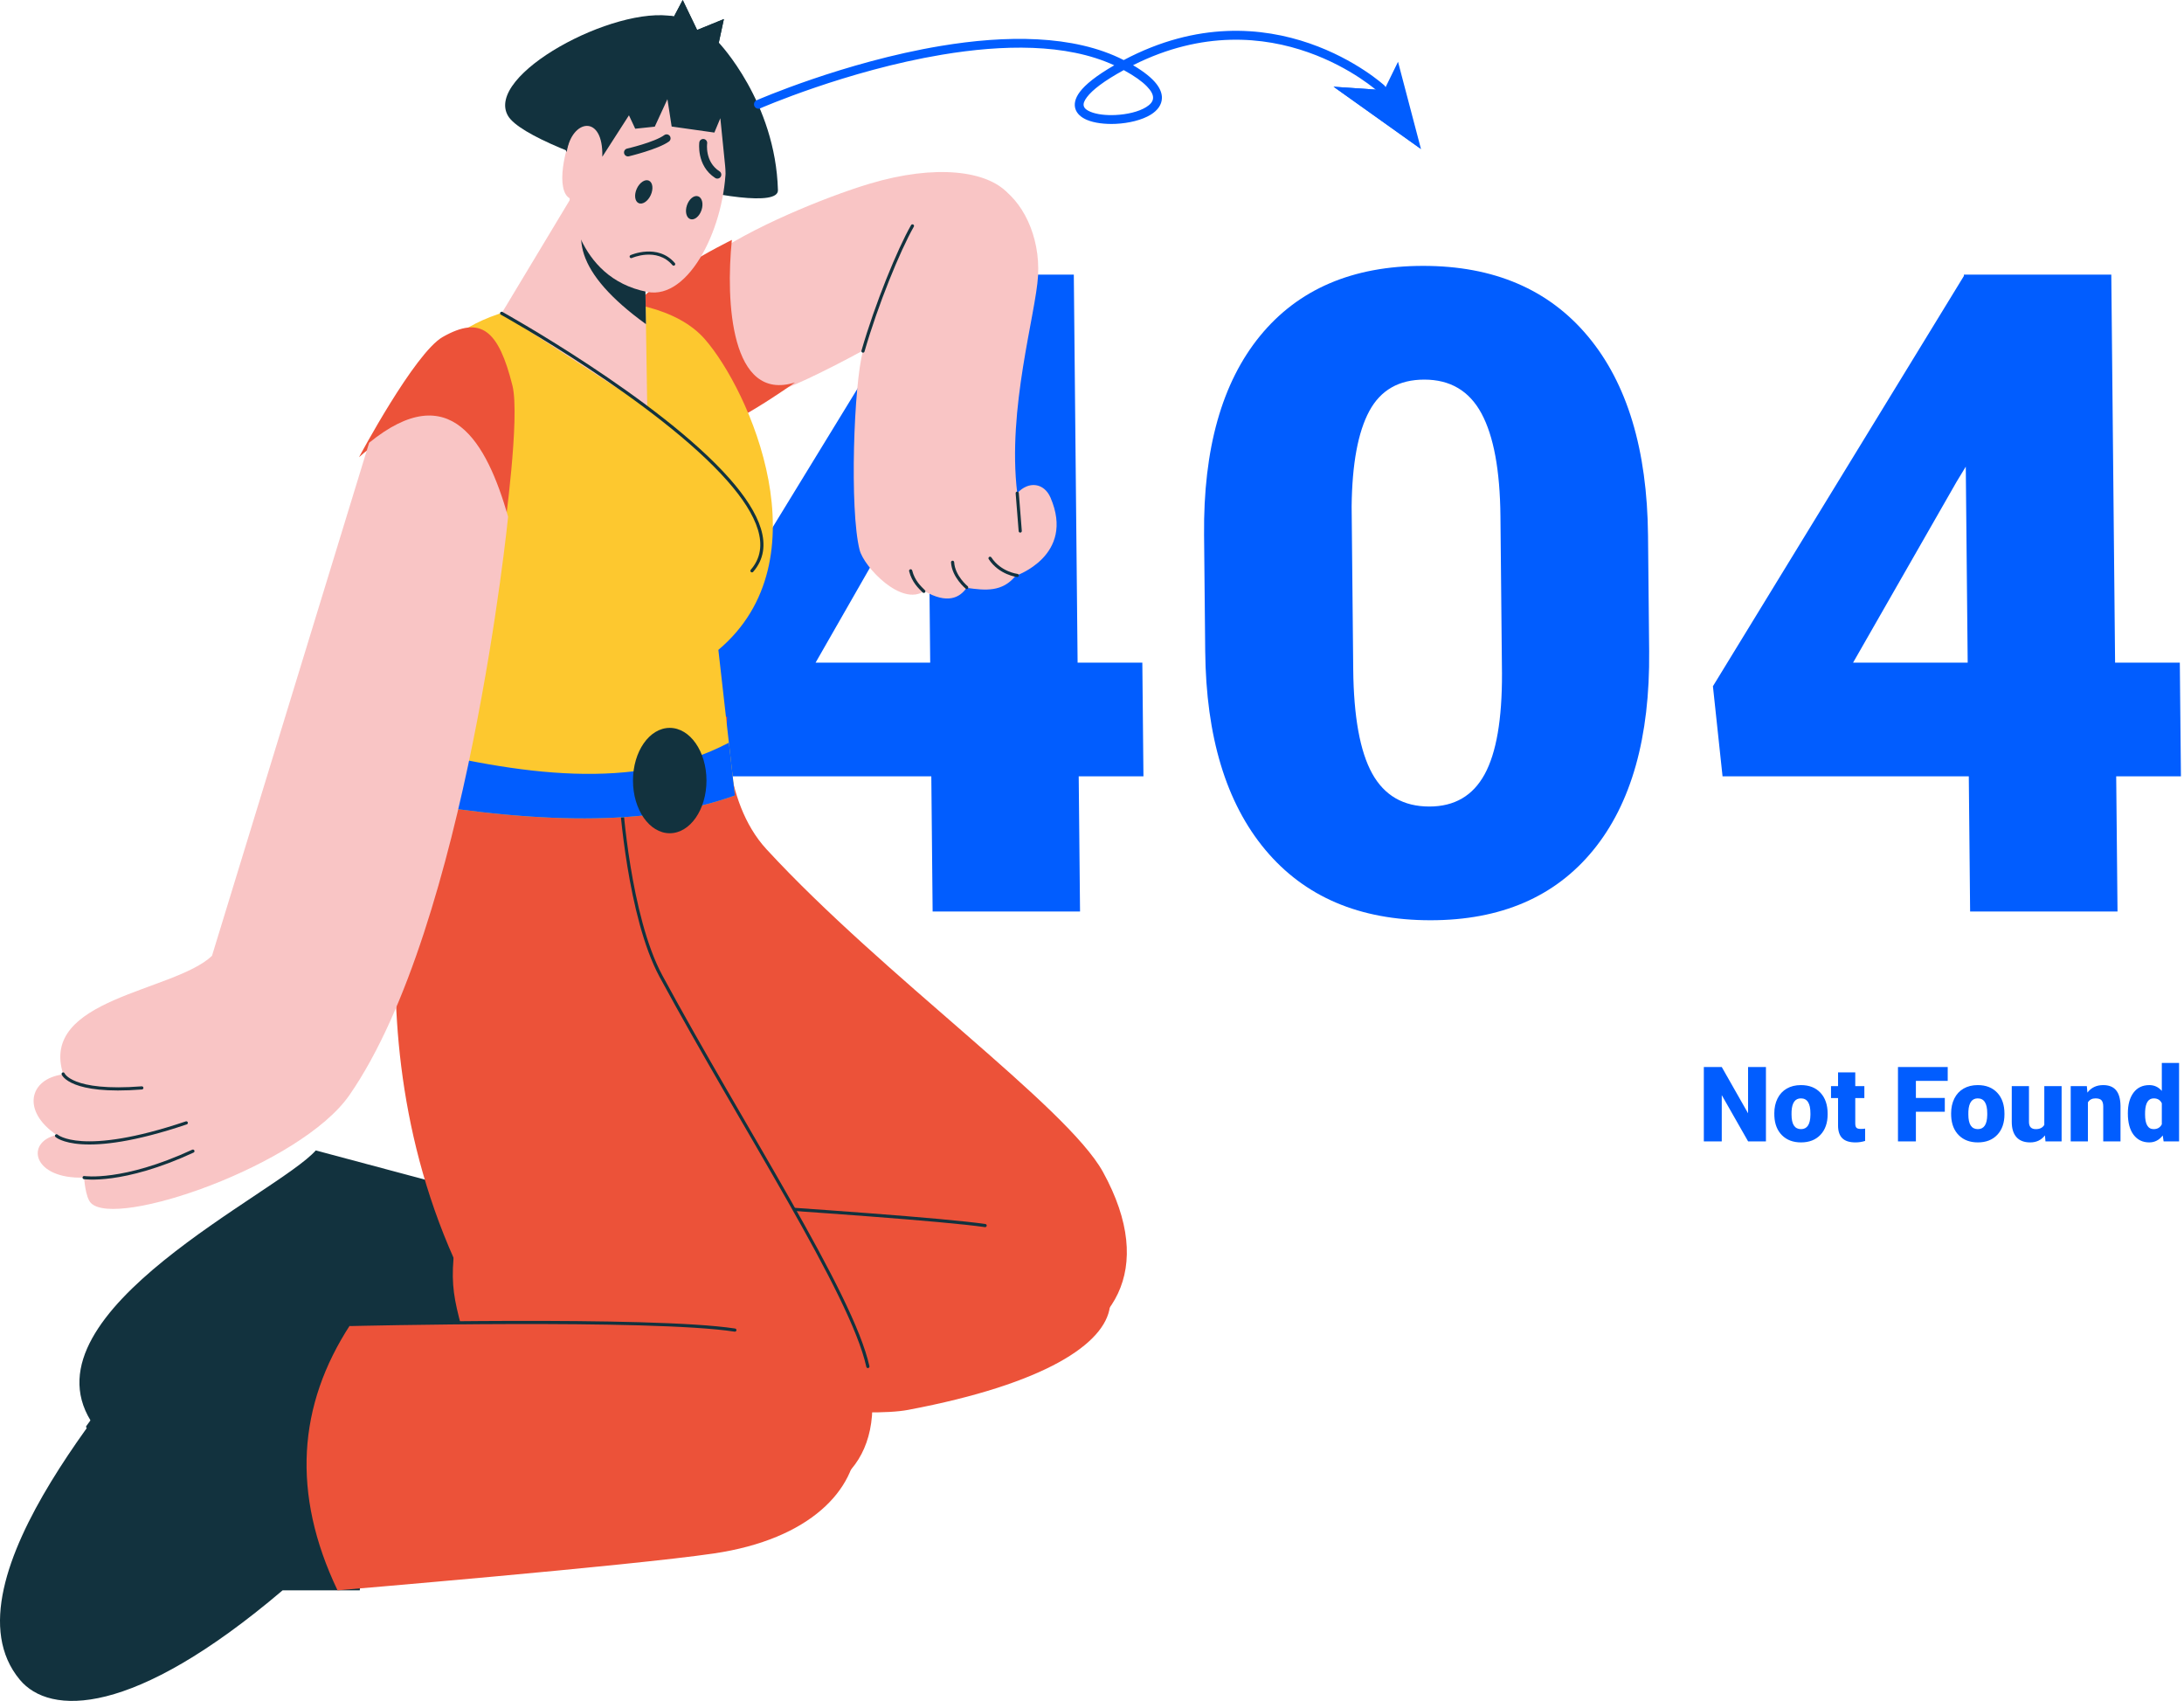 <svg width="565" height="440" viewBox="0 0 565 440" fill="none" xmlns="http://www.w3.org/2000/svg">
<path d="M278.775 171.408H295.521L295.809 200.828H279.062L279.404 235.792H241.271L240.93 200.828H177.225L174.734 177.519L239.665 71.382L239.662 71.042H277.795L278.775 171.408ZM210.997 171.408H240.642L240.147 120.716L237.809 124.564L210.997 171.408ZM426.637 168.466C426.854 190.719 422.024 207.881 412.147 219.95C402.27 232.02 388.241 238.055 370.061 238.055C351.731 238.055 337.49 231.982 327.338 219.837C317.187 207.692 312.003 190.568 311.787 168.466L311.493 138.367C311.276 116.114 316.106 98.953 325.983 86.883C335.86 74.814 349.926 68.779 368.182 68.779C386.437 68.779 400.64 74.851 410.792 86.996C420.943 99.141 426.127 116.303 426.344 138.481L426.637 168.466ZM388.163 133.502C388.047 121.659 386.414 112.814 383.265 106.968C380.115 101.122 375.183 98.198 368.469 98.198C361.906 98.198 357.161 100.914 354.235 106.345C351.308 111.777 349.786 119.999 349.667 131.013L350.078 173.105C350.198 185.401 351.832 194.397 354.981 200.092C358.129 205.787 363.06 208.635 369.774 208.635C376.262 208.635 381.025 205.863 384.063 200.318C387.102 194.774 388.601 186.08 388.561 174.237L388.163 133.502ZM547.173 171.408H563.919L564.206 200.828H547.46L547.801 235.792H509.669L509.327 200.828H445.623L443.132 177.519L508.063 71.382L508.06 71.042H546.192L547.173 171.408ZM479.394 171.408H509.04L508.545 120.716L506.206 124.564L479.394 171.408Z" fill="#015DFF"/>
<path d="M456.848 295.26H452.237L445.419 283.289V295.26H440.781V276.022H445.419L452.224 287.993V276.022H456.848V295.26ZM459.014 287.977C459.014 286.551 459.291 285.28 459.846 284.166C460.401 283.051 461.198 282.195 462.238 281.596C463.277 280.997 464.497 280.697 465.898 280.697C468.038 280.697 469.725 281.36 470.959 282.686C472.192 284.012 472.808 285.815 472.808 288.097V288.255C472.808 290.484 472.189 292.252 470.952 293.56C469.714 294.868 468.038 295.522 465.924 295.522C463.889 295.522 462.256 294.912 461.022 293.692C459.789 292.472 459.124 290.818 459.027 288.731L459.014 287.977ZM463.467 288.255C463.467 289.576 463.674 290.545 464.088 291.162C464.502 291.778 465.114 292.087 465.924 292.087C467.51 292.087 468.32 290.867 468.355 288.427V287.977C468.355 285.414 467.536 284.133 465.898 284.133C464.409 284.133 463.603 285.238 463.48 287.449L463.467 288.255ZM479.957 277.408V280.963H482.309V284.055H479.957V290.595C479.957 291.132 480.054 291.507 480.248 291.718C480.442 291.929 480.825 292.035 481.397 292.035C481.838 292.035 482.208 292.009 482.507 291.956V295.14C481.706 295.396 480.869 295.523 479.997 295.523C478.464 295.523 477.332 295.162 476.601 294.44C475.87 293.717 475.505 292.621 475.505 291.15V284.055H473.681V280.963H475.505V277.408H479.957ZM503.12 287.594H495.641V295.258H491.004V276.02H503.873V279.601H495.641V284.027H503.12V287.594ZM504.757 287.977C504.757 286.551 505.035 285.28 505.589 284.166C506.144 283.051 506.942 282.195 507.981 281.596C509.02 280.997 510.24 280.697 511.641 280.697C513.782 280.697 515.468 281.36 516.701 282.686C517.935 284.012 518.551 285.815 518.551 288.097V288.255C518.551 290.484 517.933 292.252 516.695 293.56C515.457 294.868 513.782 295.522 511.667 295.522C509.633 295.522 507.999 294.912 506.765 293.692C505.532 292.472 504.867 290.818 504.77 288.731L504.757 287.977ZM509.21 288.255C509.21 289.576 509.417 290.545 509.831 291.162C510.245 291.778 510.857 292.087 511.667 292.087C513.253 292.087 514.063 290.867 514.099 288.427V287.977C514.099 285.414 513.279 284.133 511.641 284.133C510.152 284.133 509.346 285.238 509.223 287.449L509.21 288.255ZM529.03 293.713C528.088 294.919 526.815 295.523 525.212 295.523C523.644 295.523 522.457 295.067 521.651 294.155C520.845 293.244 520.442 291.933 520.442 290.224V280.962H524.895V290.251C524.895 291.475 525.489 292.088 526.678 292.088C527.7 292.088 528.427 291.722 528.859 290.991V280.962H533.338V295.259H529.162L529.03 293.713ZM539.866 280.962L540.011 282.639C540.998 281.345 542.358 280.697 544.094 280.697C545.582 280.697 546.695 281.142 547.43 282.032C548.166 282.921 548.546 284.26 548.573 286.049V295.258H544.107V286.233C544.107 285.511 543.962 284.98 543.671 284.641C543.38 284.302 542.852 284.133 542.085 284.133C541.213 284.133 540.566 284.476 540.143 285.163V295.258H535.69V280.962H539.866ZM550.476 288.004C550.476 285.74 550.964 283.957 551.942 282.653C552.92 281.349 554.285 280.697 556.038 280.697C557.315 280.697 558.39 281.199 559.262 282.204V274.963H563.728V295.258H559.725L559.5 293.725C558.584 294.923 557.421 295.522 556.012 295.522C554.312 295.522 552.964 294.87 551.969 293.567C550.973 292.263 550.476 290.409 550.476 288.004ZM554.928 288.282C554.928 290.818 555.668 292.087 557.148 292.087C558.135 292.087 558.839 291.673 559.262 290.845V285.401C558.857 284.556 558.161 284.133 557.175 284.133C555.8 284.133 555.056 285.243 554.942 287.462L554.928 288.282Z" fill="#015DFF"/>
<path fill-rule="evenodd" clip-rule="evenodd" d="M174.371 4.254L176.617 0L180.347 7.755L187.268 4.932L185.951 11.037C185.951 11.037 200.625 26.349 201.253 49.196C201.48 57.432 137.165 39.61 131.447 30.008C125.172 19.469 158.983 1.273 174.371 4.254Z" fill="#12323E"/>
<path fill-rule="evenodd" clip-rule="evenodd" d="M188.105 185.393L136.13 197.515C136.13 197.515 134.458 278.52 195.44 331.928C238.19 369.367 313.575 354.503 285.349 303.184C276.008 286.2 228.567 252.539 198.318 219.717C186.428 206.816 188.105 185.393 188.105 185.393Z" fill="#EC5239"/>
<path fill-rule="evenodd" clip-rule="evenodd" d="M122.244 308.439L81.691 297.597C72.042 308.574 6.002 339.19 23.474 367.537C29.785 377.776 53.622 380.004 96.767 352.82H128.567L122.244 308.439Z" fill="#12323E"/>
<path fill-rule="evenodd" clip-rule="evenodd" d="M254.854 317.033C233.349 313.957 119.957 307.485 119.957 307.485C115.4 333.996 116.6 332.184 121.922 352.822C121.922 352.822 213.598 368.742 234.945 364.711C306.004 351.293 296.394 322.975 254.854 317.033Z" fill="#EC5239"/>
<path fill-rule="evenodd" clip-rule="evenodd" d="M254.915 316.627C233.404 313.55 119.984 307.076 119.984 307.076C119.758 307.063 119.564 307.236 119.551 307.461C119.539 307.688 119.711 307.881 119.937 307.894C119.937 307.894 233.299 314.363 254.799 317.439C255.023 317.471 255.231 317.315 255.263 317.091C255.295 316.867 255.139 316.659 254.915 316.627Z" fill="#12323E"/>
<path fill-rule="evenodd" clip-rule="evenodd" d="M224.905 47.544C213.427 50.986 193.475 59.223 183.805 66.442C173.456 74.17 183.591 106.212 197.548 102.484C209.167 99.38 238.32 82.635 248.351 75.677C277.946 55.149 259.584 37.143 224.905 47.544Z" fill="#F9C5C5"/>
<path fill-rule="evenodd" clip-rule="evenodd" d="M162.44 82.702C159.892 97.152 167.465 114.13 178.872 113.028C187.198 112.223 205.662 98.935 205.662 98.935C189.05 104.192 187.689 77.997 189.337 62.059C189.337 62.059 163.892 74.465 162.44 82.702Z" fill="#EC5239"/>
<path fill-rule="evenodd" clip-rule="evenodd" d="M263.16 127.575C260.507 105.755 267.988 81.201 268.545 71.32C269.699 50.865 250.174 33.809 236.053 58.435C232.542 64.559 226.719 78.78 223.256 90.829C220.875 99.113 219.74 131.931 222.386 142.274C223.513 146.681 233.208 156.988 239.132 152.89C245.04 156.327 248.3 154.636 250.055 152.061C255.009 152.771 259.291 153.173 262.741 148.962C262.741 148.962 278.239 143.763 271.769 128.733C270.141 124.952 266.16 124.307 263.16 127.575Z" fill="#F9C5C5"/>
<path fill-rule="evenodd" clip-rule="evenodd" d="M235.695 58.232C232.174 64.373 226.333 78.633 222.86 90.717C222.797 90.934 222.923 91.161 223.14 91.224C223.358 91.286 223.585 91.16 223.648 90.943C227.101 78.928 232.905 64.746 236.406 58.639C236.519 58.443 236.451 58.193 236.255 58.08C236.058 57.967 235.808 58.035 235.695 58.232ZM262.749 127.608L263.524 137.404C263.542 137.63 263.739 137.799 263.965 137.781C264.191 137.763 264.359 137.565 264.341 137.34L263.566 127.543C263.548 127.318 263.351 127.149 263.125 127.167C262.9 127.185 262.731 127.382 262.749 127.608ZM263.204 148.453C263.204 148.453 258.958 147.967 256.466 144.188C256.341 143.999 256.087 143.947 255.898 144.071C255.709 144.196 255.657 144.45 255.782 144.639C258.491 148.747 263.111 149.267 263.111 149.267C263.336 149.293 263.539 149.131 263.565 148.906C263.59 148.682 263.429 148.478 263.204 148.453ZM250.342 151.647C250.342 151.647 247.045 148.958 246.845 145.429C246.832 145.203 246.639 145.03 246.413 145.043C246.187 145.056 246.014 145.25 246.027 145.476C246.245 149.33 249.822 152.281 249.822 152.281C249.997 152.425 250.255 152.399 250.399 152.224C250.542 152.049 250.517 151.791 250.342 151.647ZM239.281 152.684C238.274 151.679 236.658 150.239 235.984 147.563C235.929 147.343 235.706 147.21 235.486 147.265C235.267 147.321 235.134 147.543 235.189 147.763C235.911 150.631 237.623 152.188 238.702 153.265C238.863 153.424 239.122 153.424 239.282 153.264C239.442 153.104 239.442 152.844 239.281 152.684Z" fill="#12323E"/>
<path fill-rule="evenodd" clip-rule="evenodd" d="M160.683 207.281L107.323 206.239C107.323 206.239 85.767 284.341 131.729 351.115C163.949 397.923 235.708 404.234 224.518 353.493C220.344 334.564 192.24 291.783 171 252.526C162.651 237.095 160.683 207.281 160.683 207.281Z" fill="#EC5239"/>
<path fill-rule="evenodd" clip-rule="evenodd" d="M224.919 353.406C220.741 334.458 192.622 291.628 171.36 252.332C163.043 236.959 161.092 207.255 161.092 207.255C161.077 207.029 160.882 206.859 160.656 206.873C160.43 206.888 160.259 207.084 160.274 207.309C160.274 207.309 162.259 237.233 170.64 252.722C191.859 291.94 219.949 334.672 224.119 353.582C224.167 353.803 224.386 353.943 224.607 353.894C224.828 353.846 224.968 353.627 224.919 353.406Z" fill="#12323E"/>
<path fill-rule="evenodd" clip-rule="evenodd" d="M96.766 342.099H43.247C35.253 354.333 -16.182 408.949 5.135 434.53C12.834 443.77 34.265 444.419 73.116 411.389H93.079L96.766 342.099Z" fill="#12323E"/>
<path fill-rule="evenodd" clip-rule="evenodd" d="M96.768 341.689H43.249C43.111 341.689 42.982 341.759 42.906 341.875C39.979 346.354 31.223 356.52 22.35 368.861C22.218 369.045 22.26 369.301 22.444 369.433C22.628 369.565 22.884 369.523 23.016 369.34C31.777 357.153 40.424 347.084 43.47 342.509H96.768C96.995 342.509 97.178 342.325 97.178 342.099C97.178 341.872 96.995 341.689 96.768 341.689Z" fill="#12323E"/>
<path fill-rule="evenodd" clip-rule="evenodd" d="M190.11 344.076C168.641 340.754 90.665 342.622 90.665 342.622C77.028 363.492 75.37 386.326 87.314 411.389C87.314 411.389 163.161 405.025 184.653 401.858C234.692 394.485 231.579 350.493 190.11 344.076Z" fill="#EC5239"/>
<path fill-rule="evenodd" clip-rule="evenodd" d="M190.175 343.671C168.69 340.346 90.658 342.212 90.658 342.212C90.431 342.218 90.253 342.406 90.258 342.632C90.263 342.858 90.451 343.037 90.678 343.032C90.678 343.032 168.596 341.161 190.049 344.481C190.273 344.515 190.482 344.362 190.517 344.139C190.552 343.915 190.398 343.705 190.175 343.671Z" fill="#12323E"/>
<path fill-rule="evenodd" clip-rule="evenodd" d="M182.325 87.717C168.466 71.879 126.793 76.459 115.936 88.886C99.73 107.434 104.071 207.167 104.071 207.167C143.071 213.721 169.633 213.125 190.11 205.788L185.841 168.115C213.522 144.841 193.861 100.901 182.325 87.717Z" fill="#FDC82F"/>
<path fill-rule="evenodd" clip-rule="evenodd" d="M188.562 192.125C164.134 204.92 134.391 200.443 103.672 192.792L104.072 207.167C143.072 213.721 169.633 213.126 190.11 205.788L188.562 192.125Z" fill="#015DFF"/>
<path d="M173.259 215.547C178.51 215.547 182.767 209.445 182.767 201.919C182.767 194.393 178.51 188.291 173.259 188.291C168.007 188.291 163.75 194.393 163.75 201.919C163.75 209.445 168.007 215.547 173.259 215.547Z" fill="#12323E"/>
<path fill-rule="evenodd" clip-rule="evenodd" d="M132.565 99.724C128.998 85.491 124.502 81.506 114.536 87.166C107.263 91.296 92.887 118.261 92.887 118.261C105.911 106.686 118.617 106.356 130.422 137.752C130.422 137.752 134.598 107.837 132.565 99.724Z" fill="#EC5239"/>
<path fill-rule="evenodd" clip-rule="evenodd" d="M131.449 133.675C125.897 114.327 116.44 97.498 95.497 114.534L54.838 247.262C44.983 256.612 10.012 258.231 16.364 277.916C7.471 279.036 5.547 287.465 14.657 293.593C6.438 295.45 8.406 305.093 21.761 304.624C21.761 304.624 22.053 309.607 23.47 311.146C29.791 318.015 77.845 301.416 90.409 283.272C120.843 239.322 131.449 133.675 131.449 133.675Z" fill="#F9C5C5"/>
<path fill-rule="evenodd" clip-rule="evenodd" d="M21.697 305.03C21.697 305.03 31.795 306.613 50.08 298.153C50.286 298.057 50.375 297.814 50.28 297.609C50.185 297.403 49.942 297.314 49.736 297.409C31.746 305.733 21.822 304.22 21.822 304.22C21.599 304.185 21.389 304.338 21.355 304.562C21.32 304.786 21.473 304.995 21.697 305.03ZM14.346 294.11C14.346 294.11 15.978 295.673 21.164 296.001C26.178 296.319 34.62 295.488 48.325 290.859C48.539 290.787 48.654 290.554 48.582 290.34C48.51 290.125 48.277 290.01 48.063 290.083C34.515 294.658 26.173 295.497 21.216 295.183C16.43 294.88 14.903 293.51 14.903 293.51C14.738 293.355 14.479 293.365 14.324 293.531C14.17 293.697 14.18 293.956 14.346 294.11ZM15.955 277.962C15.955 277.962 16.45 279.371 19.464 280.542C22.282 281.637 27.425 282.562 36.727 281.832C36.953 281.814 37.121 281.617 37.103 281.391C37.086 281.166 36.889 280.997 36.663 281.015C27.556 281.729 22.52 280.85 19.761 279.778C17.199 278.783 16.719 277.666 16.719 277.666C16.638 277.455 16.401 277.35 16.189 277.432C15.978 277.513 15.873 277.75 15.955 277.962Z" fill="#12323E"/>
<path fill-rule="evenodd" clip-rule="evenodd" d="M166.863 68.3L148.152 50.496L129.773 81.047L167.443 105.438L166.863 68.3Z" fill="#F9C5C5"/>
<path fill-rule="evenodd" clip-rule="evenodd" d="M129.574 81.405C129.574 81.405 170.066 103.861 188.187 124.419C192.032 128.782 194.868 133.054 196.067 137.006C197.236 140.86 196.829 144.4 194.223 147.39C194.074 147.561 194.092 147.82 194.263 147.969C194.433 148.117 194.692 148.1 194.841 147.929C197.643 144.713 198.108 140.912 196.851 136.768C195.624 132.723 192.737 128.342 188.802 123.877C170.611 103.24 129.972 80.688 129.972 80.688C129.774 80.579 129.524 80.65 129.415 80.848C129.305 81.046 129.376 81.295 129.574 81.405ZM166.862 68.3L154.57 51.311C146.972 60.033 148.733 70.568 167.105 83.846L166.862 68.3Z" fill="#12323E"/>
<path fill-rule="evenodd" clip-rule="evenodd" d="M171.065 14.201C182.098 16.601 187.784 26.294 187.784 42.271C187.784 58.247 178.433 77.65 167.444 75.515C148.572 71.849 147.362 51.295 147.362 51.295C140.441 47.205 153.346 10.345 171.065 14.201Z" fill="#F9C5C5"/>
<path fill-rule="evenodd" clip-rule="evenodd" d="M162.692 40.433C162.692 40.433 170.267 38.624 173.053 36.611C173.512 36.28 173.615 35.64 173.284 35.181C172.952 34.722 172.312 34.619 171.853 34.95C169.269 36.816 162.224 38.438 162.224 38.438C161.673 38.567 161.332 39.119 161.461 39.67C161.59 40.221 162.142 40.562 162.692 40.433ZM180.91 36.833C180.91 36.833 180.084 42.858 185.025 46.04C185.501 46.347 186.135 46.209 186.441 45.734C186.747 45.258 186.61 44.624 186.134 44.318C182.274 41.831 182.94 37.115 182.94 37.115C183.017 36.555 182.626 36.037 182.066 35.959C181.505 35.882 180.988 36.273 180.91 36.833ZM163.457 66.744C163.457 66.744 169.907 63.843 173.964 68.587C174.111 68.759 174.37 68.779 174.542 68.632C174.714 68.485 174.734 68.227 174.587 68.055C170.157 62.874 163.123 65.996 163.123 65.996C162.916 66.088 162.823 66.331 162.916 66.537C163.008 66.744 163.25 66.837 163.457 66.744ZM167.865 46.729C168.863 47.183 169.081 48.855 168.351 50.46C167.621 52.066 166.218 53.002 165.221 52.548C164.223 52.095 164.005 50.423 164.735 48.817C165.465 47.211 166.868 46.276 167.865 46.729ZM180.603 50.779C181.64 51.132 182.031 52.743 181.475 54.372C180.919 56.002 179.626 57.038 178.589 56.684C177.551 56.33 177.16 54.72 177.716 53.09C178.272 51.461 179.565 50.425 180.603 50.779Z" fill="#12323E"/>
<path fill-rule="evenodd" clip-rule="evenodd" d="M174.372 4.254L176.619 0L180.349 7.755L187.27 4.932L185.952 11.037L193.921 44.798H187.783L186.351 30.579L184.806 34.293L173.757 32.731L172.662 25.655L169.39 32.764L164.329 33.298L162.71 29.831L155.818 40.551C156.116 29.412 147.921 30.8 146.611 39.328C146.611 39.328 141.173 29.314 146.97 19.536C151.85 11.306 167.339 2.891 174.372 4.254Z" fill="#12323E"/>
<path fill-rule="evenodd" clip-rule="evenodd" d="M290.705 15.539C277.682 8.88 259.98 9.113 243.355 11.886C218.311 16.064 195.745 25.931 195.745 25.931C195.166 26.184 194.902 26.858 195.155 27.437C195.408 28.016 196.082 28.28 196.661 28.027C196.661 28.027 218.972 18.273 243.731 14.143C259.265 11.552 275.776 11.143 288.254 16.892C283.549 19.598 280.767 21.893 279.364 23.756C278.044 25.508 277.828 27.004 278.214 28.194C278.601 29.386 279.647 30.366 281.198 31.019C283.116 31.827 285.857 32.169 288.668 32.036C292.022 31.879 295.466 31.048 297.709 29.657C299.486 28.555 300.544 27.086 300.586 25.387C300.614 24.277 300.208 23.024 299.147 21.671C298.02 20.232 296.092 18.618 293.119 16.867C329.225 -1.28 356.588 23.782 356.588 23.782C357.053 24.209 357.777 24.178 358.204 23.712C358.631 23.246 358.6 22.523 358.135 22.096C358.135 22.096 328.957 -4.723 290.705 15.539ZM290.714 18.133C285.594 20.943 282.611 23.247 281.191 25.132C280.475 26.083 280.181 26.842 280.391 27.488C280.599 28.13 281.251 28.559 282.087 28.91C283.747 29.61 286.126 29.865 288.561 29.751C291.503 29.613 294.536 28.933 296.503 27.712C297.533 27.074 298.274 26.315 298.299 25.33C298.321 24.442 297.791 23.468 296.691 22.337C295.444 21.055 293.503 19.657 290.714 18.133Z" fill="#015DFF"/>
<path fill-rule="evenodd" clip-rule="evenodd" d="M367.604 38.546L344.996 22.437L358.066 23.336L361.669 15.977L367.604 38.546Z" fill="#015DFF"/>
<path fill-rule="evenodd" clip-rule="evenodd" d="M367.604 38.546L344.996 22.437L358.066 23.336L367.604 38.546Z" fill="#015DFF"/>
</svg>
